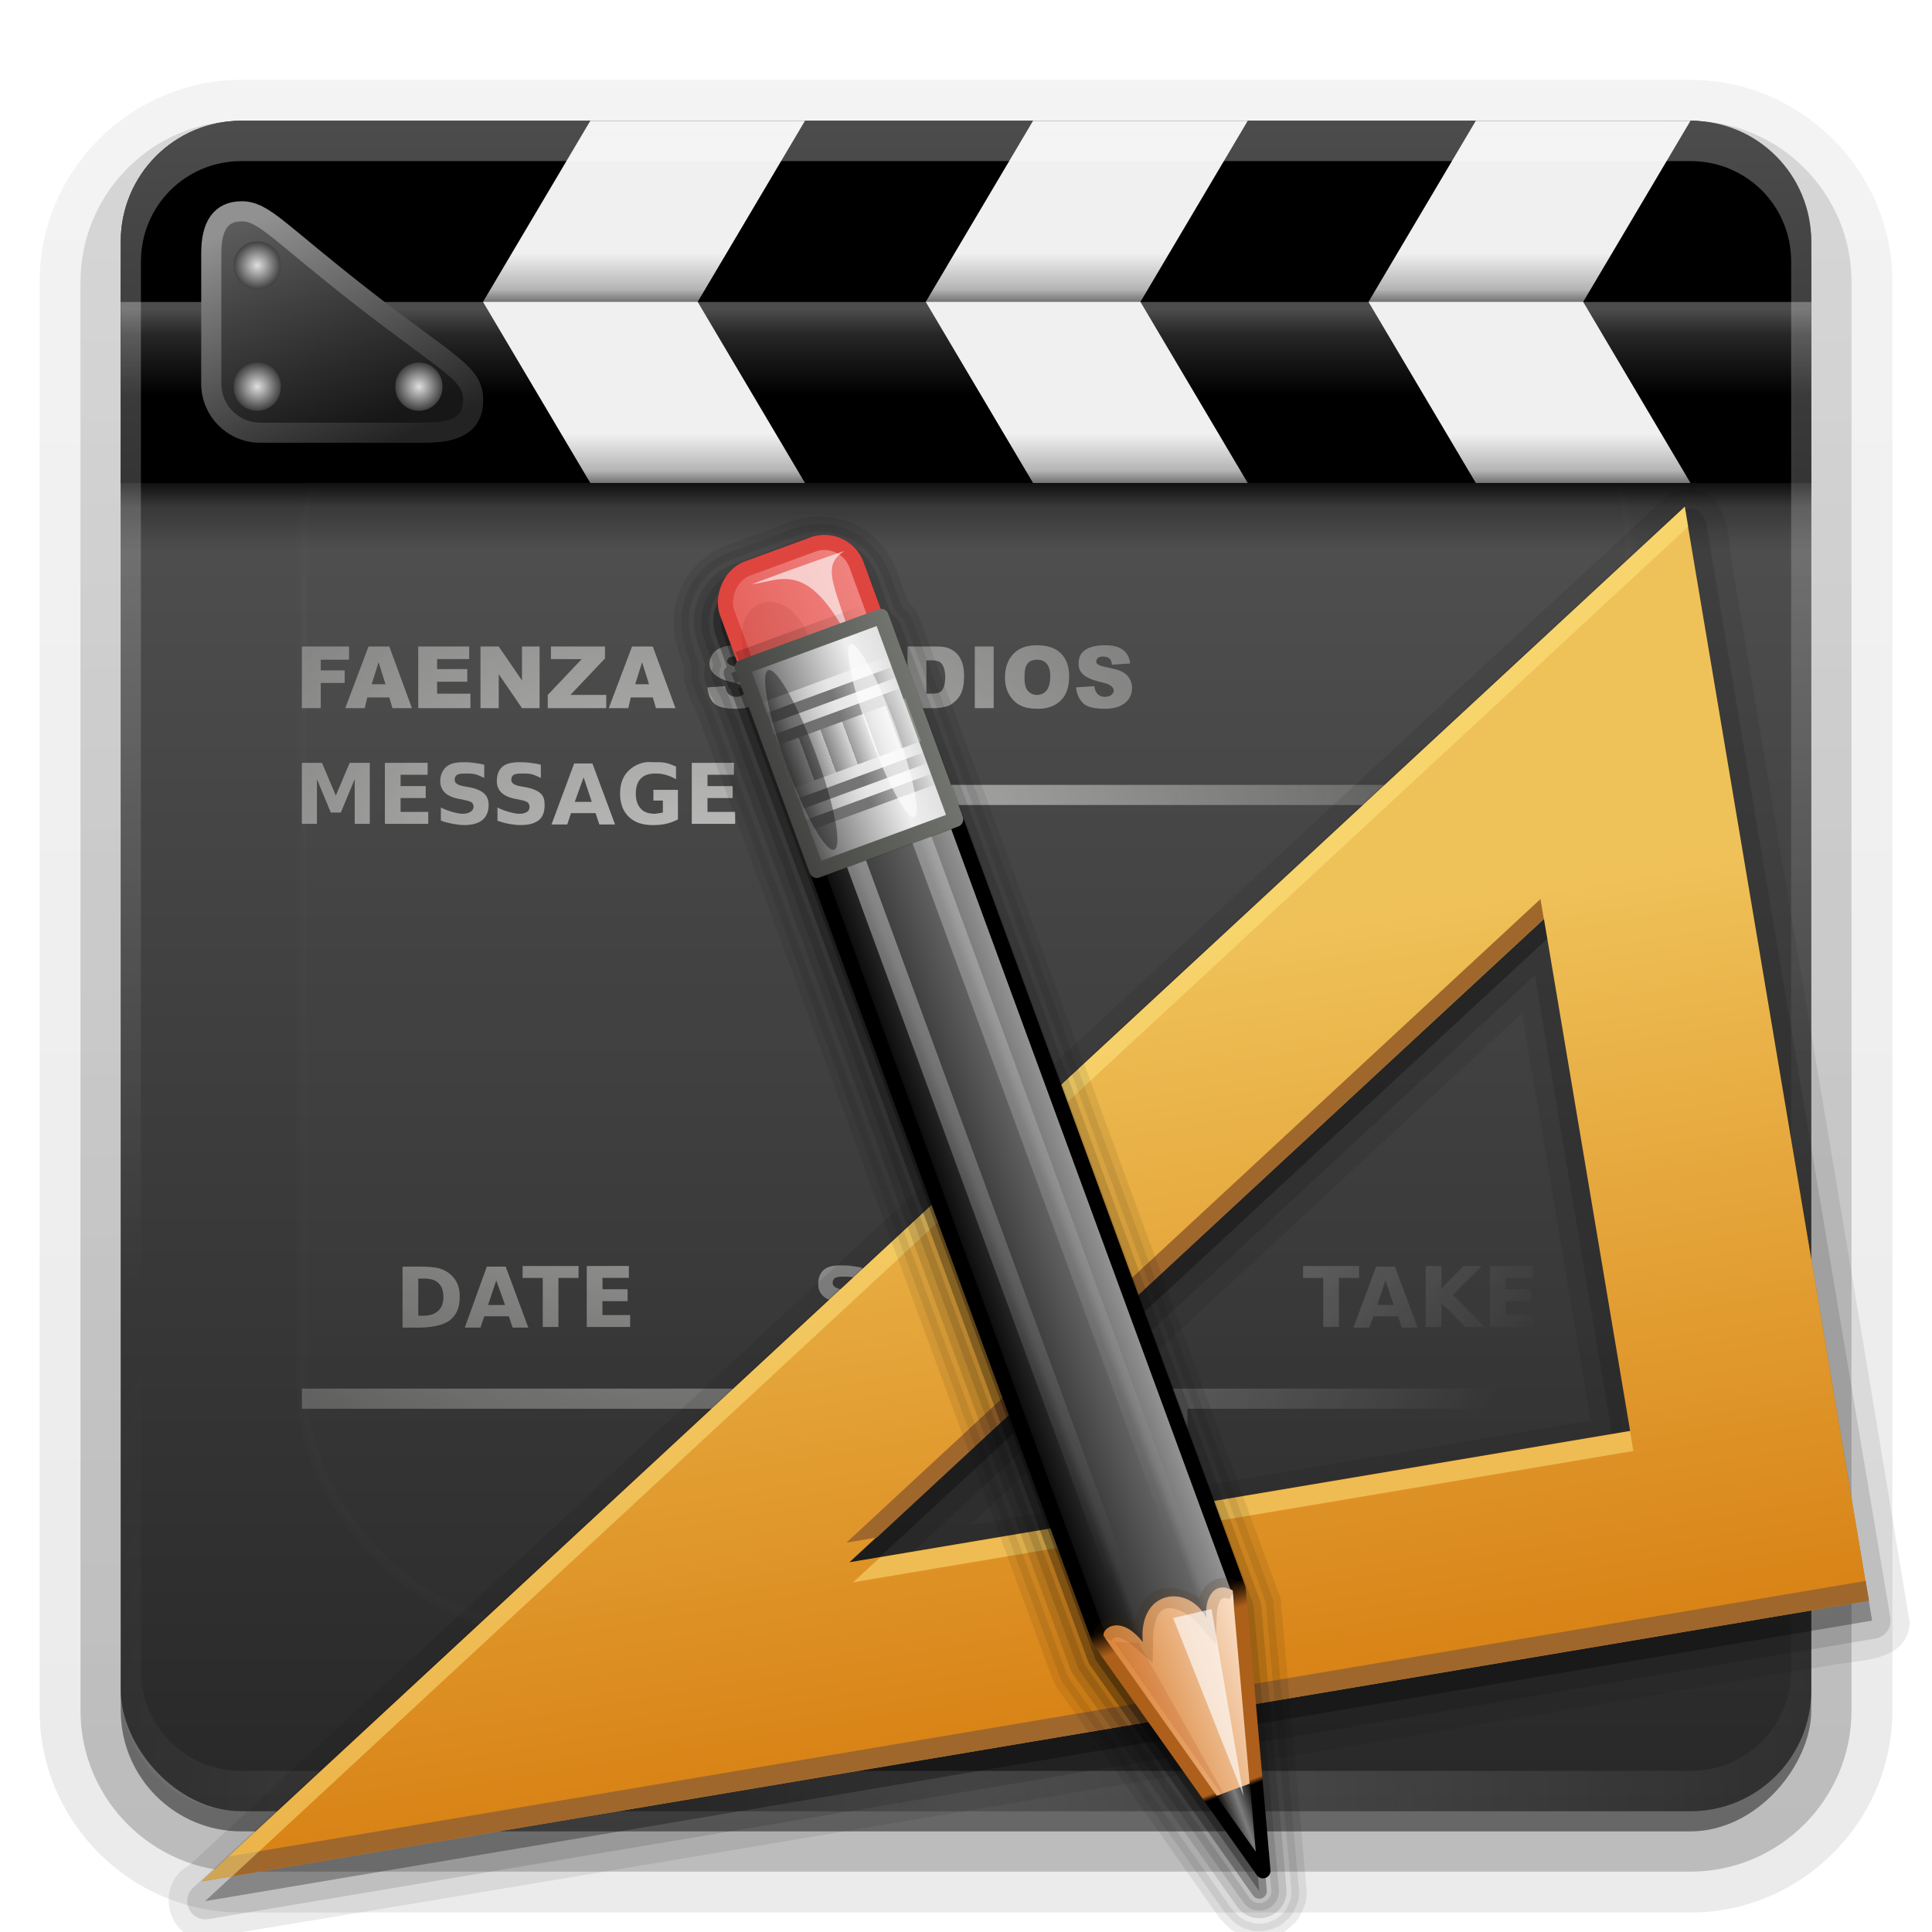 <svg height="96" width="96" xmlns="http://www.w3.org/2000/svg" xmlns:xlink="http://www.w3.org/1999/xlink"><linearGradient id="a"><stop offset="0" stop-color="#fefefe"/><stop offset="1" stop-color="#fefefe" stop-opacity="0"/></linearGradient><linearGradient id="b" gradientUnits="userSpaceOnUse" x1="36.357" x2="36.357" xlink:href="#a" y1="6" y2="63.893"/><filter id="c" color-interpolation-filters="sRGB" height="1.384" width="1.384" x="-.192" y="-.192"><feGaussianBlur stdDeviation="5.28"/></filter><linearGradient id="d" gradientUnits="userSpaceOnUse" x1="48" x2="48" xlink:href="#a" y1="20.221" y2="138.661"/><radialGradient id="e" cx="48" cy="90.172" gradientTransform="matrix(1.157 0 0 .996 -7.551 .197)" gradientUnits="userSpaceOnUse" r="42" xlink:href="#a"/><clipPath id="f"><rect height="84" rx="6" width="84" x="6" y="6"/></clipPath><linearGradient id="g" gradientUnits="userSpaceOnUse" x1="48" x2="48" y1="90" y2="5.988"><stop offset="0" stop-color="#282828"/><stop offset="1" stop-color="#5a5a5a"/></linearGradient><linearGradient id="h"><stop offset="0" stop-color="#eeeeec"/><stop offset="1" stop-color="#eeeeec" stop-opacity="0"/></linearGradient><radialGradient id="i" cx="53.419" cy="66.598" gradientTransform="matrix(1.016 0 0 1.242 -19.338 -31.113)" gradientUnits="userSpaceOnUse" r="47.725" xlink:href="#h"/><radialGradient id="j" cx="53.419" cy="66.598" gradientTransform="matrix(1.022 0 0 1.242 -19.896 -47.863)" gradientUnits="userSpaceOnUse" r="47.725" xlink:href="#h"/><radialGradient id="k" cx="53.419" cy="66.598" gradientTransform="matrix(1.475 0 0 .848 -55.737 -9.894)" gradientUnits="userSpaceOnUse" r="47.725" xlink:href="#h"/><radialGradient id="l" cx="53.419" cy="66.598" gradientTransform="matrix(1.475 0 0 .848 -77.737 -9.894)" gradientUnits="userSpaceOnUse" r="47.725" xlink:href="#h"/><radialGradient id="m" cx="53.419" cy="66.598" gradientTransform="matrix(1.02 0 0 .858 -19.873 -11.927)" gradientUnits="userSpaceOnUse" r="47.725" xlink:href="#h"/><radialGradient id="n" cx="53.419" cy="66.598" gradientTransform="matrix(1.02 0 0 .858 -19.686 -9.268)" gradientUnits="userSpaceOnUse" r="47.725" xlink:href="#h"/><linearGradient id="o" gradientUnits="userSpaceOnUse"><stop offset="0"/><stop offset=".2" stop-opacity=".355"/><stop offset=".553" stop-opacity="0"/><stop offset="1" stop-opacity="0"/></linearGradient><linearGradient id="p" gradientTransform="matrix(.724 0 0 .75 1.655 4.5)" gradientUnits="userSpaceOnUse" x1="43.477" x2="43.477" xlink:href="#o" y1="26" y2="34.001"/><linearGradient id="q" gradientTransform="matrix(1 0 0 1.25 0 -4.598)" gradientUnits="userSpaceOnUse" x1="48" x2="48" xlink:href="#o" y1="16" y2="11.925"/><linearGradient id="r" gradientUnits="userSpaceOnUse" x1="50.464" x2="50.464" y1="15.357" y2="19.651"><stop offset="0" stop-color="#fefefe"/><stop offset=".3" stop-color="#fefefe" stop-opacity=".498"/><stop offset="1" stop-color="#fefefe" stop-opacity="0"/></linearGradient><linearGradient id="s" gradientTransform="matrix(1 0 0 1.25 0 4.402)" gradientUnits="userSpaceOnUse" x1="48" x2="48" xlink:href="#o" y1="16" y2="11.925"/><linearGradient id="t" gradientTransform="matrix(.813 0 0 .811 3.994 2.028)" gradientUnits="userSpaceOnUse" x1="11" x2="16" y1="10.442" y2="24"><stop offset="0" stop-color="#5d5d5d"/><stop offset="1" stop-color="#171717"/></linearGradient><linearGradient id="u" gradientTransform="matrix(.813 0 0 .811 3.994 2.028)" gradientUnits="userSpaceOnUse" x1="13.125" x2="19.25" y1="9.942" y2="24.5"><stop offset="0" stop-color="#919191"/><stop offset="1" stop-color="#232323"/></linearGradient><radialGradient id="v" cx="11.312" cy="14.938" gradientUnits="userSpaceOnUse" r="1.438"><stop offset="0" stop-color="#dfdfdf"/><stop offset="1" stop-color="#434343"/></radialGradient><linearGradient id="w" gradientTransform="matrix(1.006 0 0 .994 100 0)" gradientUnits="userSpaceOnUse" x1="45.448" x2="45.448" y1="92.54" y2="7.017"><stop offset="0"/><stop offset="1" stop-opacity=".588"/></linearGradient><linearGradient id="x" gradientTransform="matrix(1.024 0 0 1.012 -1.143 -98.071)" gradientUnits="userSpaceOnUse" x1="32.251" x2="32.251" xlink:href="#w" y1="6.132" y2="90.239"/><linearGradient id="y" gradientTransform="translate(0 -97)" gradientUnits="userSpaceOnUse" x1="32.251" x2="32.251" xlink:href="#w" y1="6.132" y2="90.239"/><linearGradient id="z" gradientTransform="matrix(1.294 -.218 .218 1.294 -34.157 -10.884)" gradientUnits="userSpaceOnUse" x1="66" x2="66" y1="84" y2="55"><stop offset="0" stop-color="#d88215"/><stop offset="1" stop-color="#efc259"/></linearGradient><filter id="A" color-interpolation-filters="sRGB" height="1.333" width="1.857" x="-.429" y="-.167"><feGaussianBlur stdDeviation=".552"/></filter><filter id="B" color-interpolation-filters="sRGB" height="1.353" width="1.367" x="-.183" y="-.177"><feGaussianBlur stdDeviation=".659"/></filter><linearGradient id="C"><stop offset="0"/><stop offset=".7" stop-opacity=".498"/><stop offset="1" stop-opacity="0"/></linearGradient><filter id="D" color-interpolation-filters="sRGB" height="1.227" width="1.863" x="-.432" y="-.114"><feGaussianBlur stdDeviation=".739"/></filter><filter id="E" color-interpolation-filters="sRGB" height="1.299" width="2.22" x="-.61" y="-.149"><feGaussianBlur stdDeviation=".778"/></filter><linearGradient id="F"><stop offset="0" stop-color="#fefefe"/><stop offset=".7" stop-color="#fefefe" stop-opacity=".498"/><stop offset="1" stop-color="#fefefe" stop-opacity="0"/></linearGradient><filter id="G" color-interpolation-filters="sRGB" height="1.271" width="3.07" x="-1.035" y="-.136"><feGaussianBlur stdDeviation=".95"/></filter><filter id="H" color-interpolation-filters="sRGB" height="1.275" width="2.867" x="-.933" y="-.138"><feGaussianBlur stdDeviation=".928"/></filter><linearGradient id="I" gradientUnits="userSpaceOnUse" x1="136.414" x2="149.53" y1="115.494" y2="115.494"><stop offset="0" stop-color="#e6605b"/><stop offset="1" stop-color="#f08682"/></linearGradient><linearGradient id="J" gradientTransform="matrix(1.089 0 0 1 -13.276 0)" gradientUnits="userSpaceOnUse" x1="137.406" x2="148.531" xlink:href="#C" y1="116.469" y2="116.469"/><linearGradient id="K" gradientUnits="userSpaceOnUse" x1="112.267" x2="126.267" y1="60" y2="60"><stop offset="0"/><stop offset=".25" stop-color="#282828"/><stop offset=".3" stop-color="#3c3c3c"/><stop offset=".7" stop-color="#646464"/><stop offset=".75" stop-color="#787878"/><stop offset="1" stop-color="#a0a0a0"/></linearGradient><linearGradient id="L" gradientUnits="userSpaceOnUse" x1="119.267" x2="119.267" y1="0" y2="120.018"><stop offset="0"/><stop offset=".066"/><stop offset=".07" stop-color="#ad5f1b"/><stop offset=".191" stop-color="#ad601a"/><stop offset=".21"/><stop offset="1"/></linearGradient><linearGradient id="M" gradientUnits="userSpaceOnUse" x1="117.517" x2="121.079" y1="4.922" y2="4.922"><stop offset="0"/><stop offset=".5" stop-color="#7d7d7d"/><stop offset="1"/></linearGradient><linearGradient id="N" gradientUnits="userSpaceOnUse" x1="113.255" x2="125.262" y1="17.043" y2="17.043"><stop offset="0" stop-color="#da8539"/><stop offset="1" stop-color="#fadfc7"/></linearGradient><linearGradient id="O" gradientTransform="matrix(1 0 0 1.265 -23.733 -54.364)" gradientUnits="userSpaceOnUse" x1="146.106" x2="146.076" xlink:href="#a" y1="118.94" y2="66"/><linearGradient id="P" gradientTransform="matrix(1 0 0 1.265 -29.858 -54.364)" gradientUnits="userSpaceOnUse" x1="146.106" x2="146.076" xlink:href="#a" y1="118.94" y2="66"/><linearGradient id="Q" gradientUnits="userSpaceOnUse" x1="136" x2="150" y1="106" y2="106"><stop offset="0" stop-color="#404040"/><stop offset=".2" stop-color="#808080"/><stop offset=".7" stop-color="#efefef"/><stop offset="1" stop-color="#dcdcdc"/></linearGradient><linearGradient id="R" gradientUnits="userSpaceOnUse" x1="136" x2="150" y1="106" y2="106"><stop offset="0" stop-color="#444542"/><stop offset="1" stop-color="#71746e"/></linearGradient><linearGradient id="S" gradientUnits="userSpaceOnUse" spreadMethod="reflect" x1="143" x2="149" xlink:href="#C" y1="100.5" y2="100.5"/><linearGradient id="T" gradientUnits="userSpaceOnUse" spreadMethod="reflect" x1="143" x2="149" xlink:href="#F" y1="101.5" y2="101.5"/><linearGradient id="U" gradientUnits="userSpaceOnUse" spreadMethod="reflect" x1="143" x2="149" xlink:href="#C" y1="102.5" y2="102.5"/><linearGradient id="V" gradientUnits="userSpaceOnUse" spreadMethod="reflect" x1="143" x2="149" xlink:href="#F" y1="103.5" y2="103.5"/><linearGradient id="W" gradientUnits="userSpaceOnUse" spreadMethod="reflect" x1="143" x2="149" xlink:href="#C" y1="108.5" y2="108.5"/><linearGradient id="X" gradientUnits="userSpaceOnUse" spreadMethod="reflect" x1="143" x2="149" xlink:href="#F" y1="109.5" y2="109.5"/><linearGradient id="Y" gradientUnits="userSpaceOnUse" spreadMethod="reflect" x1="143" x2="149" xlink:href="#C" y1="110.5" y2="110.5"/><linearGradient id="Z" gradientUnits="userSpaceOnUse" spreadMethod="reflect" x1="143" x2="149" xlink:href="#F" y1="111.5" y2="111.5"/><linearGradient id="aa" gradientUnits="userSpaceOnUse" spreadMethod="repeat" x1="137" x2="139.031" y1="106" y2="106"><stop offset="0" stop-color="#3d3d3d"/><stop offset="1" stop-color="#fefefe"/></linearGradient><g><g fill="url(#x)"><path d="m12-95.031c-5.511 0-10.031 4.52-10.031 10.031v71c0 5.511 4.52 10.031 10.031 10.031h72c5.511 0 10.031-4.52 10.031-10.031v-71c0-5.511-4.52-10.031-10.031-10.031z" opacity=".08" transform="scale(1 -1)"/><path d="m12-94.031c-4.972 0-9.031 4.06-9.031 9.031v71c0 4.972 4.06 9.031 9.031 9.031h72c4.972 0 9.031-4.06 9.031-9.031v-71c0-4.972-4.06-9.031-9.031-9.031z" opacity=".1" transform="scale(1 -1)"/><path d="m12-93c-4.409 0-8 3.591-8 8v71c0 4.409 3.591 8 8 8h72c4.409 0 8-3.591 8-8v-71c0-4.409-3.591-8-8-8z" opacity=".2" transform="scale(1 -1)"/><rect height="85" opacity=".3" rx="7" transform="scale(1 -1)" width="86" x="5" y="-92"/></g><rect fill="url(#y)" height="84" opacity=".45" rx="6" transform="scale(1 -1)" width="84" x="6" y="-91"/></g><rect fill="url(#g)" height="84" rx="6" width="84" x="6" y="6"/><path d="m36.562 32.062c-.319 0-.566.044-.75.125-.183.079-.314.172-.406.312-.091.139-.156.311-.156.469 0 .24.103.408.281.562.177.155.459.282.875.375.254.056.43.125.5.188.07.063.094.139.094.219-0.0.084-.02.155-.094.219-.073.063-.177.094-.312.094-.181 0-.34-.063-.438-.188-.06-.077-.105-.197-.125-.344l-.875.062c.026.31.112.58.312.781.201.201.572.281 1.094.281.297 0 .555-.04.75-.125.195-.086.329-.209.438-.375.109-.166.187-.335.188-.531-0-.167-.043-.333-.125-.469-.081-.135-.226-.253-.406-.344-.178-.092-.461-.161-.875-.25-.167-.035-.268-.085-.312-.125-.046-.039-.094-.076-.094-.125 0-.067.038-.141.094-.188.056-.047.14-.062.25-.062.134 0 .237.031.312.094.077.063.133.174.156.312l.875-.062c-.039-.318-.137-.542-.344-.688-.205-.146-.514-.219-.906-.219zm14.969 0c-.498 0-.877.127-1.156.406-.279.279-.438.687-.438 1.188 0 .358.078.637.219.875.141.238.337.421.562.531.227.11.498.156.844.156.34 0 .616-.061.844-.188.229-.128.411-.303.531-.531.121-.23.187-.517.188-.875-0-.494-.13-.883-.406-1.156-.276-.275-.677-.406-1.188-.406zm3.375 0c-.319 0-.597.044-.781.125-.183.079-.314.172-.406.312-.091.139-.125.311-.125.469 0 .24.072.408.25.562.177.155.491.282.906.375.254.056.399.125.469.188.07.063.125.139.125.219-0.0.084-.051.155-.125.219-.073.063-.177.094-.312.094-.181 0-.309-.063-.406-.188-.06-.077-.105-.197-.125-.344l-.906.062c.026.31.143.58.344.781.201.201.572.281 1.094.281.297 0 .524-.04.719-.125.195-.086.36-.209.469-.375.109-.166.156-.335.156-.531-0-.167-.043-.333-.125-.469-.081-.135-.195-.253-.375-.344-.178-.092-.492-.161-.906-.25-.167-.035-.268-.085-.312-.125-.046-.039-.062-.076-.062-.125 0-.067.038-.141.094-.188.056-.047.14-.062.25-.062.134 0 .237.031.312.094.077.063.101.174.125.312l.906-.062c-.039-.318-.169-.542-.375-.688-.205-.146-.483-.219-.875-.219zm-39.906.062v3.062h.938v-1.25h1.188v-.625h-1.188v-.531h1.406v-.656zm3.312 0-1.156 3.062h.969l.125-.531h1.094l.156.531h.969l-1.125-3.062zm2.469 0v3.062h2.594v-.719h-1.656v-.594h1.5v-.625h-1.5v-.5h1.594v-.625zm3.094 0v3.062h.906v-1.688l1.156 1.688h.875v-3.062h-.875v1.688l-1.156-1.688zm3.5 0v.625h1.531l-1.688 1.781v.656h2.906v-.656h-1.781l1.719-1.812v-.594zm4.031 0-1.156 3.062h.969l.125-.531h1.094l.156.531h.969l-1.125-3.062zm6.781 0v.75h.969v2.312h.938v-2.312h.969v-.75zm3.312 0v1.812c0 .151.035.336.094.531.036.121.09.229.188.344.099.114.225.187.344.25.119.061.262.104.438.125.177.021.351.031.5.031.258 0 .472-.025.656-.094.132-.049.255-.13.375-.25.121-.121.194-.277.25-.438.057-.162.094-.319.094-.5v-1.812h-.938v1.844c-0.0.17-.063.313-.156.406-.092.092-.212.125-.375.125-.165 0-.282-.032-.375-.125-.092-.095-.156-.239-.156-.406v-1.844zm3.594 0v3.062h1.406c.169 0 .355-.038.562-.094.152-.04.274-.129.406-.25.132-.123.239-.258.312-.438.075-.181.125-.454.125-.781 0-.209-.012-.407-.062-.594-.05-.187-.138-.359-.25-.5-.112-.141-.266-.237-.438-.312-.17-.075-.379-.094-.656-.094zm3.344 0v3.062h.938v-3.062zm3.094.656c.199 0.0.353.054.469.188.117.132.187.336.188.625-0.0.343-.076.586-.188.719-.112.132-.265.219-.469.219-.198 0-.353-.084-.469-.219-.114-.135-.156-.347-.156-.656-0-.312.041-.552.156-.688.116-.135.278-.187.469-.188zm-5.5.031h.25c.245 0.0.394.036.5.156.106.12.187.363.188.688 0 .245-.046.421-.094.531-.047.109-.104.174-.188.219-.084.043-.24.062-.438.062h-.219zm-27.219.094.344 1.094h-.688zm13.094 0 .344 1.094h-.688zm-8.875 4.969c-.365 0-.649.057-.844.219-.194.162-.312.418-.312.719 0 .24.08.421.219.562.14.142.354.248.656.312l.312.062c.184.041.314.074.375.125.062.051.094.124.094.219-0.0.105-.066.193-.156.25-.09.057-.205.094-.375.094-.167 0-.35-.042-.531-.094-.18-.053-.369-.116-.562-.219v.656c.193.072.401.12.594.156.193.036.371.062.562.062.407 0 .709-.088.906-.25.199-.163.312-.416.312-.75-0-.254-.077-.425-.219-.562-.142-.138-.382-.245-.719-.312l-.344-.062c-.158-.032-.252-.08-.312-.125-.059-.046-.094-.106-.094-.188 0-.108.036-.199.125-.25.089-.051.22-.062.406-.062.14 0 .311-.006.469.031.158.038.303.113.469.188v-.656c-.188-.05-.356-.069-.531-.094-.176-.026-.334-.031-.5-.031zm2.781 0c-.365 0-.649.057-.844.219-.194.162-.281.418-.281.719-0.0.24.08.421.219.562.14.142.354.248.656.312l.312.062c.184.041.283.074.344.125.062.051.094.124.094.219-0.0.105-.035.193-.125.25s-.205.094-.375.094c-.167 0-.35-.042-.531-.094-.18-.053-.369-.116-.562-.219v.656c.193.072.369.12.562.156.193.036.402.062.594.062.407 0 .709-.088.906-.25.199-.163.281-.416.281-.75-0-.254-.046-.425-.188-.562-.142-.138-.382-.245-.719-.312l-.344-.062c-.158-.032-.252-.08-.312-.125-.059-.046-.094-.106-.094-.188-0-.108.036-.199.125-.25.089-.051.22-.062.406-.062.14 0 .311-.007.469.031.158.038.303.113.469.188v-.656c-.188-.05-.356-.069-.531-.094-.176-.026-.365-.031-.531-.031zm6.281 0c-.349.052-.619.197-.844.406-.3.28-.438.669-.438 1.156 0 .482.143.874.438 1.156.294.281.684.406 1.188.406.223 0 .447-.015.656-.062.209-.047.399-.124.594-.219v-1.469h-1.219v.531h.469v.594c-.055.022-.117.02-.188.031-.069.009-.138.031-.219.031-.298 0-.525-.076-.688-.25-.162-.174-.25-.43-.25-.75-0-.323.083-.577.25-.75.169-.174.408-.25.719-.25.167 0 .334.015.5.062.167.047.362.123.531.219v-.625c-.163-.074-.346-.15-.531-.188-.184-.038-.393-.031-.594-.031-.13 0-.259-.017-.375 0zm-17.094.031v3.031h.75v-2.219l.688 1.656h.5l.688-1.656v2.219h.75v-3.031h-1l-.688 1.625-.688-1.625zm4.125 0v3.031h2.156v-.594h-1.375v-.688h1.25v-.594h-1.25v-.562h1.344v-.594zm15.25 0v3.031h2.156v-.594h-1.375v-.688h1.25v-.594h-1.25v-.562h1.312v-.594zm-5.844.031-1.125 3.031h.781l.188-.562h1.219l.188.562h.781l-1.125-3.031zm.469.688.406 1.219h-.844z" fill="url(#n)" opacity=".8"/><path d="m40 39h41v1h-41z" fill="url(#i)" opacity=".8"/><path d="m15 69h66v1h-66z" fill="url(#j)" opacity=".8"/><path d="m59 70v14h-1v-14z" fill="url(#k)" opacity=".8"/><path d="m41.781 62.875c-.365 0-.649.057-.844.219-.194.162-.281.418-.281.719 0 .24.08.421.219.562.14.142.354.248.656.312l.312.062c.184.041.283.074.344.125.062.051.094.124.094.219-0.0.105-.035.193-.125.25-.09.057-.205.094-.375.094-.167 0-.35-.042-.531-.094-.18-.053-.369-.116-.562-.219v.656c.193.072.369.12.562.156.193.036.402.062.594.062.407 0 .709-.088.906-.25.199-.163.281-.416.281-.75-0-.254-.046-.425-.188-.562-.142-.138-.382-.245-.719-.312l-.344-.062c-.158-.032-.252-.08-.312-.125-.059-.046-.094-.106-.094-.188 0-.108.036-.199.125-.25.089-.051.22-.062.406-.062.14 0 .311-.007.469.031.158.038.303.113.469.188v-.656c-.188-.05-.356-.069-.531-.094-.176-.026-.365-.031-.531-.031zm3.062 0c-.339.053-.623.195-.844.406-.294.281-.438.673-.438 1.156 0 .482.143.874.438 1.156.294.281.684.406 1.188.406.169 0 .345-.025.5-.062.155-.038.294-.082.438-.156v-.625c-.145.099-.266.173-.406.219-.14.046-.313.062-.469.062-.278 0-.497-.103-.656-.281-.159-.178-.219-.407-.219-.719-0-.313.059-.572.219-.75.159-.178.378-.25.656-.25.155 0 .328.017.469.062.14.046.262.12.406.219v-.625c-.143-.074-.282-.15-.438-.188-.155-.038-.331-.031-.5-.031-.126 0-.231-.018-.344 0zm-18.875.031v.594h1v2.438h.781v-2.438h1v-.594zm3.188 0v3.031h2.156v-.594h-1.375v-.688h1.25v-.594h-1.25v-.562h1.312v-.594zm17.625 0v3.031h2.156v-.594h-1.375v-.688h1.25v-.594h-1.25v-.562h1.312v-.594zm2.844 0v3.031h.719v-2.062l1.125 2.062h.844v-3.031h-.719v2.094l-1.094-2.094zm3.469 0v3.031h2.156v-.594h-1.375v-.688h1.25v-.594h-1.25v-.562h1.312v-.594zm11.656 0v.594h1v2.438h.781v-2.438h1v-.594zm6.094 0v3.031h.781v-1.188l1.188 1.188h.969l-1.594-1.594 1.438-1.438h-.906l-1.094 1.125v-1.125zm3.188 0v3.031h2.156v-.594h-1.375v-.688h1.25v-.594h-1.25v-.562h1.344v-.594zm-54.031.031v3.031h.812c.454 0 .804-.06 1.031-.125.227-.066.432-.156.594-.312.142-.136.244-.29.312-.469.069-.18.094-.397.094-.625-0-.226-.025-.415-.094-.594-.069-.178-.171-.332-.312-.469-.161-.157-.368-.279-.594-.344-.224-.066-.572-.094-1.031-.094zm4.188 0-1.094 3.031h.781l.188-.562h1.219l.188.562h.781l-1.125-3.031zm44.188 0-1.125 3.031h.781l.219-.562h1.219l.188.562h.781l-1.125-3.031zm-47.594.594h.281c.32 0.0.551.062.719.219.167.157.25.388.25.688-0.0.301-.081.529-.25.688-.167.158-.4.25-.719.25h-.281zm3.875.094.438 1.219h-.844zm44.188 0 .406 1.219h-.812z" fill="url(#m)" opacity=".8"/><path d="m37 70v14h-1v-14z" fill="url(#l)" opacity=".8"/><path d="m12 90c-3.324 0-6-2.676-6-6v-2-68-2c0-.335.041-.651.094-.969.049-.296.097-.597.188-.875.01-.03.021-.064.031-.094.099-.288.235-.547.375-.812.145-.274.316-.536.5-.781s.374-.473.594-.688c.44-.428.943-.815 1.5-1.094.279-.14.573-.247.875-.344-.256.1-.487.236-.719.375-.007.004-.024-.004-.031 0-.032.019-.062.043-.094.062-.12.077-.231.164-.344.25-.106.081-.213.161-.312.25-.178.161-.347.345-.5.531-.108.13-.218.265-.312.406-.025.038-.038.086-.062.125-.065.103-.13.205-.188.312-.101.195-.206.416-.281.625-.008.022-.024.041-.031.062-.032.092-.036.187-.062.281-.03.107-.07.203-.094.312-.073.342-.125.698-.125 1.062v2 68 2c0 2.782 2.218 5 5 5h2 68 2c2.782 0 5-2.218 5-5v-2-68-2c0-.364-.052-.721-.125-1.062-.044-.207-.088-.398-.156-.594-.008-.022-.023-.041-.031-.062-.063-.174-.138-.367-.219-.531-.042-.083-.079-.17-.125-.25-.055-.097-.127-.188-.188-.281-.094-.141-.205-.276-.312-.406-.143-.174-.303-.347-.469-.5-.011-.01-.02-.021-.031-.031-.138-.126-.285-.234-.438-.344-.103-.073-.204-.153-.312-.219-.007-.004-.024.004-.031 0-.232-.139-.463-.275-.719-.375.302.097.596.204.875.344.557.279 1.06.666 1.5 1.094.22.214.409.442.594.688s.355.508.5.781c.14.265.276.525.375.812.01.031.021.063.031.094.09.278.139.579.188.875.052.318.094.634.094.969v2 68 2c0 3.324-2.676 6-6 6z" fill="url(#e)" opacity=".2"/><rect height="66" rx="12" style="opacity:.1;stroke:#fefefe;stroke-width:.5;stroke-linecap:round;clip-path:url(#f);fill:url(#d);filter:url(#c)" width="66" x="15" y="15"/><path d="m12 6c-3.324 0-6 2.676-6 6v12h84v-12c0-3.324-2.676-6-6-6z"/><g fill-rule="evenodd"><path d="m6 24h84v6h-84z" fill="url(#p)" opacity=".8"/><path d="m6 15h84v5h-84z" fill="url(#r)" opacity=".3"/><g fill="#f0f0f0" transform="translate(1)"><path d="m28.333 6-5.333 9 5.333 9h10.667l-5.333-9 5.333-9z"/><path d="m50.333 6-5.333 9 5.333 9h10.667l-5.333-9 5.333-9z"/><path d="m72.333 6-5.333 9 5.333 9h10.667l-5.333-9 5.333-9z"/></g><path d="m6 10h84v5h-84z" fill="url(#q)" opacity=".7"/><path d="m6 19h84v5h-84z" fill="url(#s)" opacity=".7"/><path d="m12.005 10.5c1.11 0 1.77.984 6.03 4.303 4.304 3.354 5.477 3.726 5.477 5.075 0 1.348-1.088 1.623-2.44 1.623h-8.133c-1.352 0-2.44-1.086-2.44-2.434v-6.491c0-1.348.468-2.075 1.505-2.075z" fill="url(#t)" stroke="url(#u)" stroke-linejoin="round"/><path d="m12.75 14.938a1.438 1.438 0 1 1 -2.875 0 1.438 1.438 0 1 1 2.875 0z" fill="url(#v)" transform="matrix(.813 0 0 .811 3.587 1.075)"/><path d="m12.75 14.938a1.438 1.438 0 1 1 -2.875 0 1.438 1.438 0 1 1 2.875 0z" fill="url(#v)" transform="matrix(.813 0 0 .811 3.587 7.099)"/><path d="m12.75 14.938a1.438 1.438 0 1 1 -2.875 0 1.438 1.438 0 1 1 2.875 0z" fill="url(#v)" transform="matrix(.813 0 0 .811 11.618 7.099)"/></g><path d="m12 6c-3.324 0-6 2.676-6 6v2 68 2c0 .335.041.651.094.969.049.296.097.597.188.875.01.03.021.064.031.094.099.288.235.547.375.812.145.274.316.536.5.781s.374.473.594.688c.44.428.943.815 1.5 1.094.279.14.573.247.875.344-.256-.1-.487-.236-.719-.375-.007-.004-.024.004-.031 0-.032-.019-.062-.043-.094-.062-.12-.077-.231-.164-.344-.25-.106-.081-.213-.161-.312-.25-.178-.161-.347-.345-.5-.531-.108-.13-.218-.265-.312-.406-.025-.038-.038-.086-.062-.125-.065-.103-.13-.205-.188-.312-.101-.195-.206-.416-.281-.625-.008-.022-.024-.041-.031-.062-.032-.092-.036-.187-.062-.281-.03-.107-.07-.203-.094-.312-.073-.342-.125-.698-.125-1.062v-2-68-2c0-2.782 2.218-5 5-5h2 68 2c2.782 0 5 2.218 5 5v2 68 2c0 .364-.052.721-.125 1.062-.044.207-.088.398-.156.594-.008.022-.023.041-.031.062-.063.174-.138.367-.219.531-.042.083-.079.17-.125.25-.055.097-.127.188-.188.281-.094.141-.205.276-.312.406-.143.174-.303.347-.469.5-.011.01-.02.021-.031.031-.138.126-.285.234-.438.344-.103.073-.204.153-.312.219-.007.004-.024-.004-.031 0-.232.139-.463.275-.719.375.302-.097.596-.204.875-.344.557-.279 1.06-.666 1.5-1.094.22-.214.409-.442.594-.688s.355-.508.5-.781c.14-.265.276-.525.375-.812.01-.031.021-.063.031-.094.09-.278.139-.579.188-.875.052-.318.094-.634.094-.969v-2-68-2c0-3.324-2.676-6-6-6z" fill="url(#b)" opacity=".3"/><path d="m83.731 24.291c1.708-.17 2.169 1.719 2.226 3.058 2.969 17.77 6.022 35.539 8.939 53.309-.128 1.827-2.272 1.826-3.637 2.038-27.064 4.533-54.123 9.15-81.189 13.63-1.882-.091-2.306-2.793-.676-3.63 24.496-22.683 48.956-45.419 73.475-68.069.241-.22.56-.262.863-.335zm-8.102 26.049c-9.147 8.479-18.294 16.958-27.441 25.437 10.283-1.73 20.565-3.46 30.848-5.191-1.136-6.749-2.271-13.498-3.407-20.247z" opacity=".08"/><path d="m83.83 25.257a.906.906 0 0 1 .952.759l9.147 54.361a.906.906 0 0 1 -.743 1.044l-82.835 13.939a.906.906 0 0 1 -.768-1.55l73.688-68.299a.906.906 0 0 1 .56-.253zm-7.567 23.202-31.032 28.767 34.885-5.87z" opacity=".12"/><path d="m83.878 26.168-73.688 68.299 82.835-13.939zm-6.994 20.476 4.281 25.441-38.789 6.527z" opacity=".3"/><path d="m83.712 25.182-73.688 68.299 82.835-13.939zm-6.994 20.476 4.281 25.441-38.789 6.527z" fill="url(#z)"/><path d="m76.545 44.673.166.986-33.14 30.738-1.51.254zm16.159 33.882.166.986-82.835 13.939 1.344-1.24z" fill="#a0672c"/><path d="m83.722 25.18.166.986-72.344 67.059-1.51.254zm-2.728 45.933.166.986-38.767 6.523 1.344-1.24z" fill="#ffe680" opacity=".5"/><path d="m40.92 26.045c-.418-.019-.936.023-1.469.219l-3.219 1.188c-1.909.702-2.85 2.834-2.156 4.719h-.031l.312.906c-.009.047-0.0.094 0 .094 0-.001-0.0.22 0 .219 0-.001 0.0.189 0 .188-0-.001 0.0.189 0 .188-0-.001.063.189.062.188-0-.001.063.189.062.188l.188.5a1.015 1.015 0 0 0 .031.125c-0-.001.063.094.062.094-0-0.0.02.013.031.031.018.029.032.063.031.062-0-.001.013.057.031.094.013.026.031.063.031.062h.031l3.625 9.844 14.062 38.219a1.015 1.015 0 0 0 0 .031c-0-.001.063.126.062.125-0-.001.063.126.062.125-0-.001.063.095.062.094-0-.001.009.063.031.094.009.013.031.031.031.031l8.094 11.469a1.015 1.015 0 0 0 .031 0c-.001-.001.095.126.094.125-.001-.001.126.126.125.125-.001-.001.095.095.094.094-.001-.001.157.126.156.125s.126.063.125.062c-.001-.001.126.094.125.094-.001-.001.157.063.156.062-.001-0.0.157.032.156.031-.001-0.0.157.063.156.062-.001-0.0.157.031.156.031-.001-0.0.157 0.0.156 0-.001-0.0.157-0.0.156 0-.001 0.0.157-0.0.156 0-.001 0.0.157-.032.156-.031-.001 0.0.157-.032.156-.031-.001 0.0.157-.063.156-.062-.001 0.0.157-.063.156-.062-.001.001.157-.063.156-.062-.001.001.126-.094.125-.094-.001.001.126-.095.125-.094-.001.001.126-.126.125-.125s.126-.095.125-.094c-.001.001.094-.126.094-.125-.001.001.094-.126.094-.125-.001.001.063-.157.062-.156-.001.001.063-.126.062-.125-0.0.001.063-.157.062-.156-0.0.001.063-.157.062-.156-0.0.001.031-.157.031-.156-0.0.001 0-.157 0-.156-0.0.001.031-.157.031-.156 0 .001-.031-.189-.031-.188l-1.25-14.031a1.015 1.015 0 0 0 0-.031c0.0.001-0-.126 0-.125s-.031-.126-.031-.125c0.0.001-.032-.126-.031-.125 0.0.001-.051-.062-.062-.094v-.031l-14.031-38.188-3.75-10.094a1.015 1.015 0 0 0 0-.031c.001.001-.063-.157-.062-.156.001.001-.094-.189-.094-.188.001.001-.126-.157-.125-.156.001.001-.126-.126-.125-.125.001.001-.126-.157-.125-.156 0.0 0-.035-.01-.062-.031l-.594-1.688a1.015 1.015 0 0 0 -.031 0c-.524-1.426-1.829-2.309-3.25-2.375z" opacity=".08" stroke="#000" stroke-linejoin="round" stroke-width=".75"/><path d="m40.858 27.045c-.321-.015-.677.014-1.062.156l-3.219 1.188c-1.379.507-2.066 2.068-1.562 3.438l.438 1.219a.972.972 0 0 0 -.031.75l.188.5a.972.972 0 0 0 .125.188.972.972 0 0 0 .031.062.972.972 0 0 0 .031.062l3.688 10 14.062 38.219a.972.972 0 0 0 .125.219l8.125 11.5a.972.972 0 0 0 1.75-.656l-1.25-14.031a.972.972 0 0 0 -.062-.25l-14.031-38.219-3.75-10.094a.972.972 0 0 0 -.5-.531l-.719-2c-.377-1.025-1.349-1.671-2.375-1.719z" opacity=".12" stroke="#000" stroke-linejoin="round" stroke-width=".75"/><path d="m40.826 28.006c.66.031 1.266.426 1.509 1.088l.958 2.657.262-.096 3.727 10.072 14.051 38.227 1.239 14.017-8.127-11.482-14.051-38.227-3.727-10.072.216-.06-.096-.262-.262.096-.193-.523.262-.096-.669-1.872c-.324-.882.114-1.864.996-2.188l3.226-1.187c.22-.081.459-.102.679-.092z" opacity=".3" stroke="#000" stroke-linejoin="round" stroke-width=".75"/><g transform="matrix(.531 -.195 -.195 -.531 -13.079 121.11)"><rect fill="url(#I)" height="16" rx="3" stroke="#df453f" stroke-linejoin="round" stroke-width="1.326" width="12.116" x="136.914" y="107.494"/><path d="m141.245 118.189a1.547 3.977 0 1 1 -3.094 0 1.547 3.977 0 1 1 3.094 0z" fill="#701300" filter="url(#A)" opacity=".3" transform="matrix(1.886 0 0 1 -123.513 -1.945)"/><path d="m146.313 113.125c-.852 9.507-3.938 8.312-6.5 8.938 4.076.062 8.625-.062 8.625-.062-2.438-.562-1.812-2.375-2.125-8.875z" fill="#fefefe" fill-rule="evenodd" filter="url(#B)" opacity=".8"/><path d="m136.412 115.969h12.119v1h-12.119z" fill="url(#J)" opacity=".2"/><g transform="translate(23.733)"><path d="m112.767 24.5 6.5-24 6.5 24v72h-13z" fill="url(#K)" stroke="url(#L)" stroke-linejoin="round" stroke-width="1.326"/><path d="m117.693 8.072 3.143.022-1.582-5.791" fill="url(#M)" fill-rule="evenodd"/><path d="m117.732 8.09-3.768 13.91s-.468 1.653-.698 2.608c-.191.642 1.959 1.611 3.018-1.608 1.215 4.514 5.576 3.438 5.988.011.343 1.701 1.754 2.95 2.989 1.522-.235-.909-.436-1.522-.436-1.522l-4.022-14.921h-3.071z" fill="url(#N)" fill-rule="evenodd"/><path d="m122.373 96.305v-67.217" fill="none" opacity=".3" stroke="url(#O)" stroke-width="1.769"/><path d="m116.248 96.305v-67.217" fill="none" opacity=".4" stroke="url(#P)" stroke-width="1.769"/><path d="m118.704 5.98-4.773 17.899 1.989-.84z" fill="#ac4311" fill-rule="evenodd" filter="url(#D)" opacity=".4"/><path d="m113.079 24.625s1.487 1.765 3.25-1.531c2 5.25 5.169 2.087 5.937-.031 1.375 3.438 3.125 1.438 3.125 1.438" fill="none" opacity=".15" stroke="#4d2600" stroke-width="1.769"/><path d="m144.063 8.937-.375 12.5 3.062-.312z" fill="#fefefe" fill-rule="evenodd" filter="url(#E)" opacity=".8" transform="matrix(1.122 0 0 1.345 -41.703 -4.771)"/></g><path d="m136.5 96.5h13v19h-13z" fill="url(#Q)" stroke="url(#R)" stroke-linejoin="round" stroke-width="1.326"/><path d="m137 100h12v1h-12z" fill="url(#S)" opacity=".4"/><path d="m137 101h12v1h-12z" fill="url(#T)" opacity=".6"/><path d="m137 102h12v1h-12z" fill="url(#U)" opacity=".4"/><path d="m137 103h12v1h-12z" fill="url(#V)" opacity=".6"/><path d="m137 108h12v1h-12z" fill="url(#W)" opacity=".4"/><path d="m137 109h12v1h-12z" fill="url(#X)" opacity=".6"/><path d="m137 110h12v1h-12z" fill="url(#Y)" opacity=".4"/><path d="m137 111h12v1h-12z" fill="url(#Z)" opacity=".6"/><path d="m137 104h12v4h-12z" fill="url(#aa)" opacity=".3"/><path d="m140 106.08a1.101 8.397 0 1 1 -2.203 0 1.101 8.397 0 1 1 2.203 0z" filter="url(#G)" opacity=".6" transform="matrix(1.255 0 0 1 -35.754 0)"/><path d="m147.343 106.035a1.193 8.088 0 1 1 -2.386 0 1.193 8.088 0 1 1 2.386 0z" fill="#fefefe" filter="url(#H)" opacity=".8"/></g></svg>